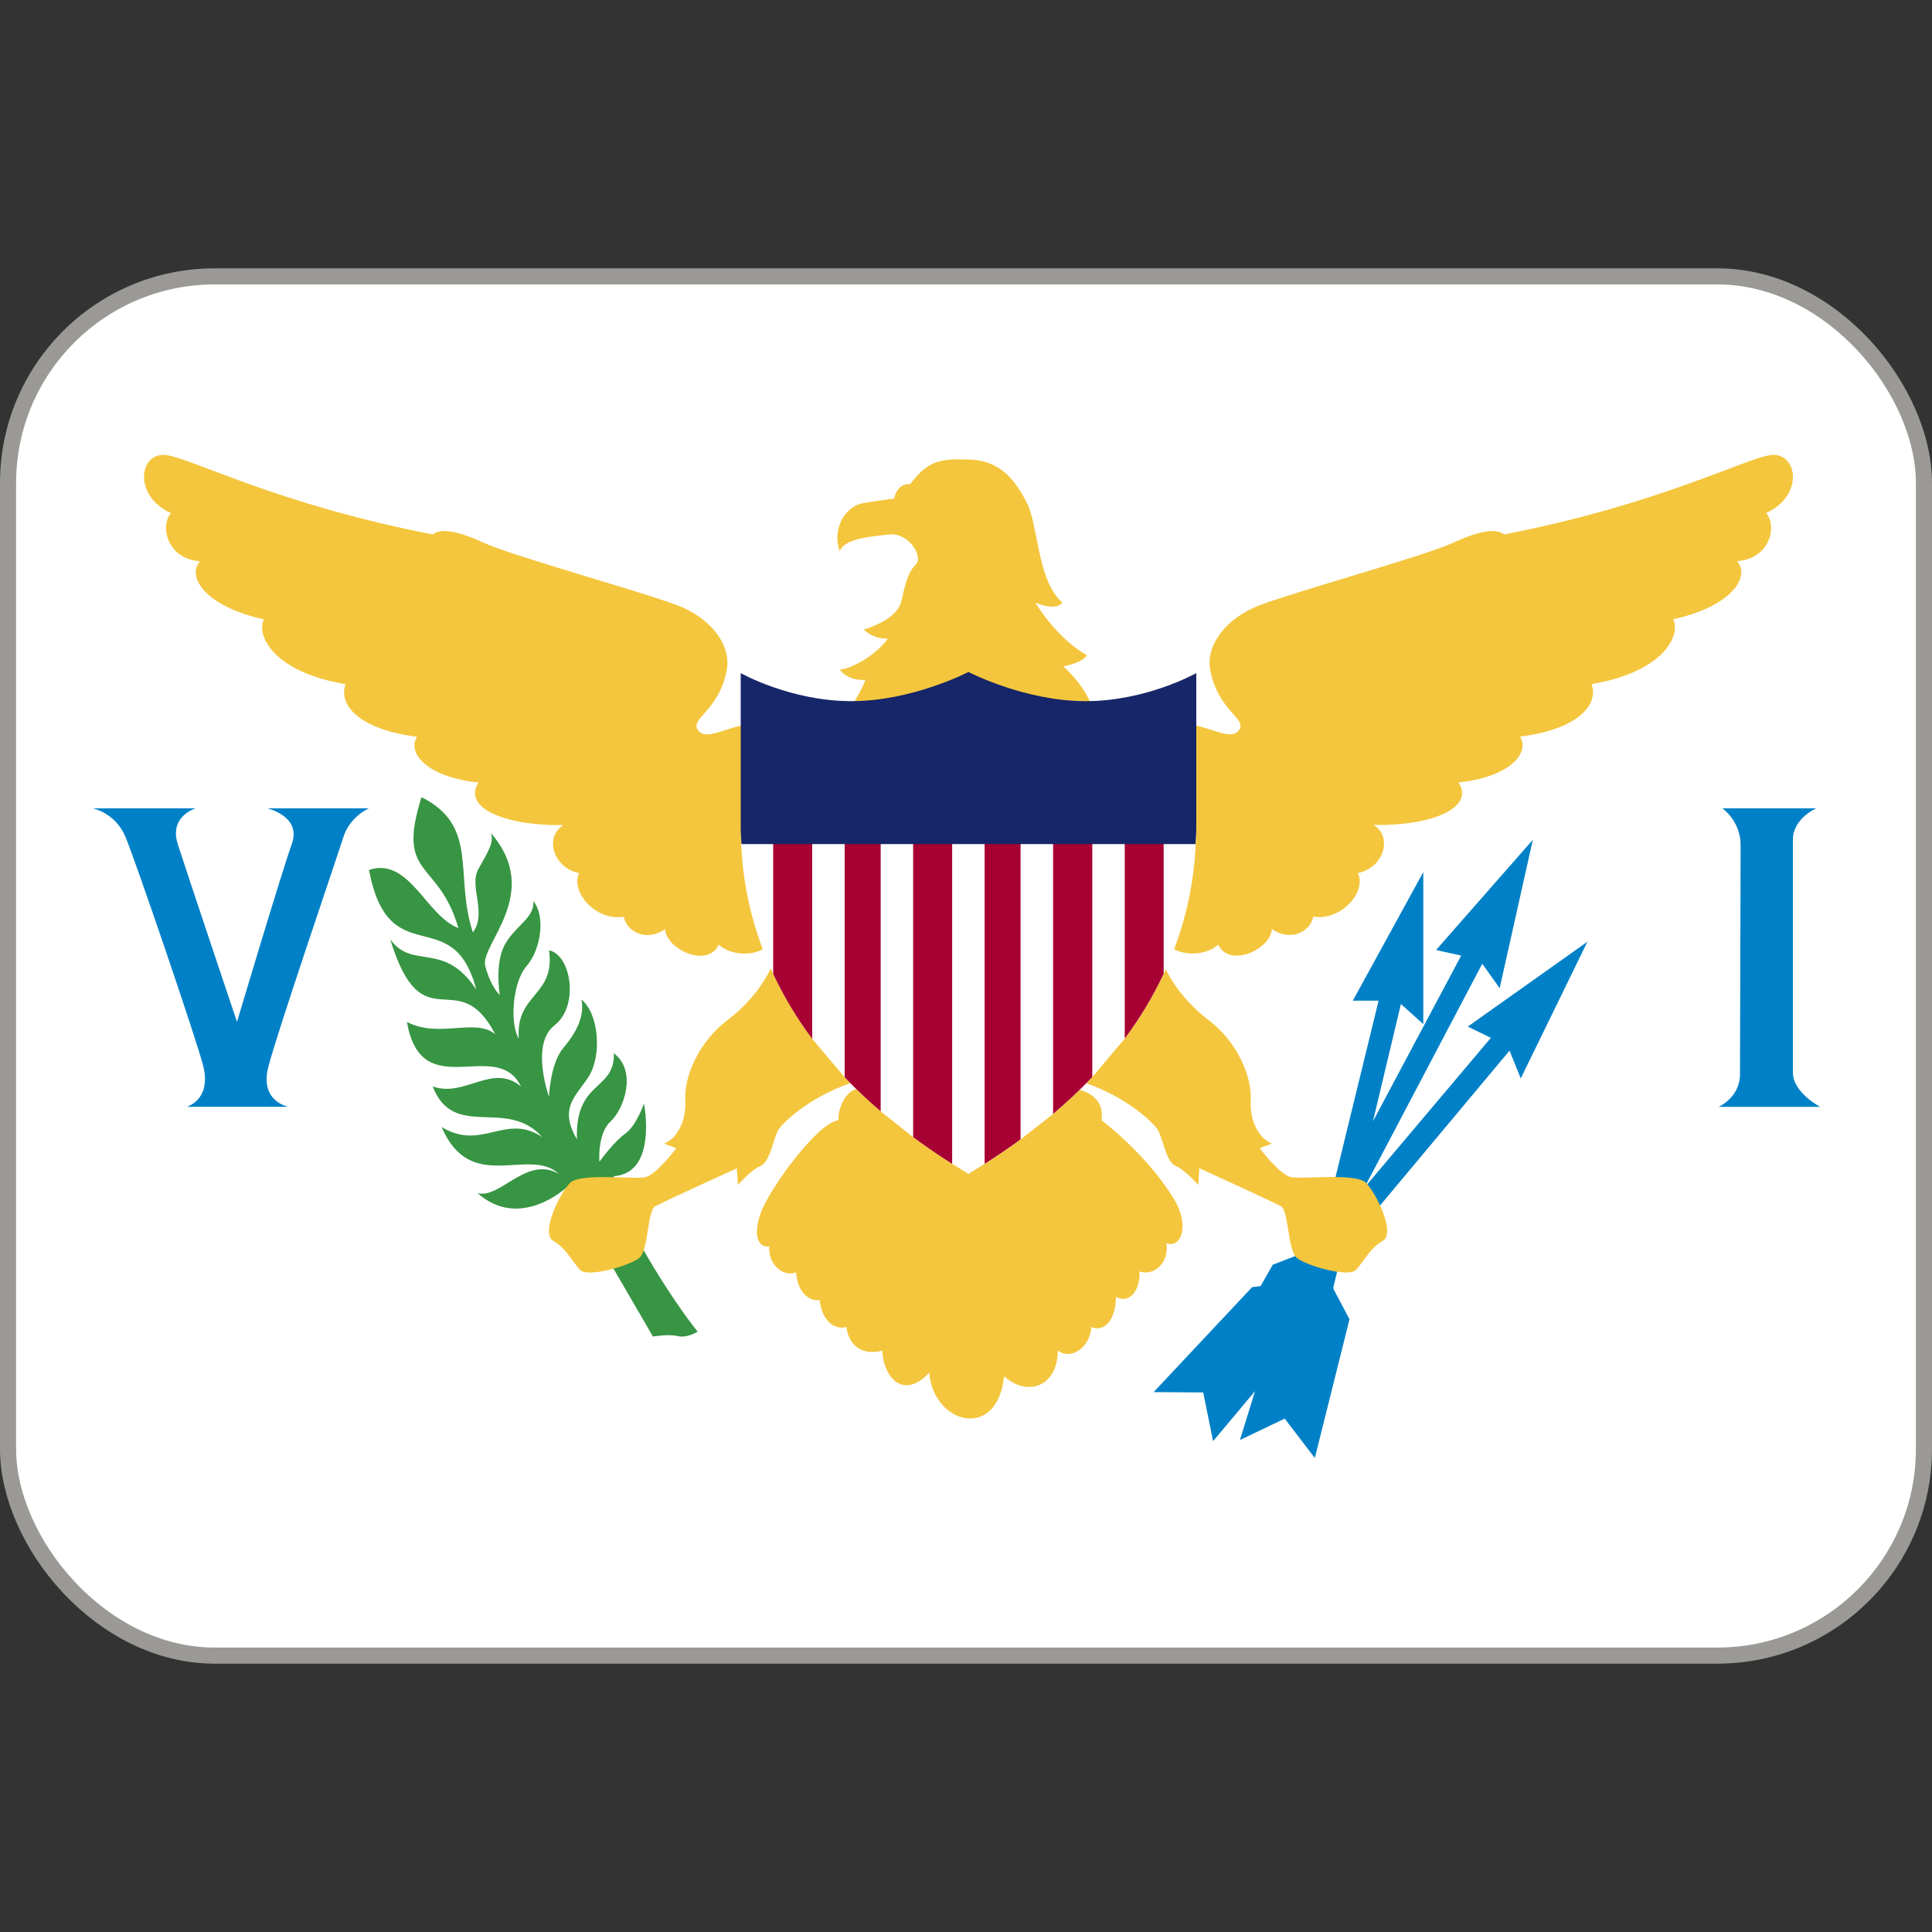 <svg version="1.1" viewBox="0 0 36 36" xmlns="http://www.w3.org/2000/svg">
<rect x="0" y="0" width="36" height="36" fill="#333333" stroke="none"/>
<rect x=".15" y="5.15" width="35.7" height="25.7" ry="3.85" fill="#fff" stroke="#9a9996" stroke-width=".3"/>
<path d="M13 24.812s-.188.126-.375.084-.458.009-.458.009l-1.613-2.777s-.866.81-1.658.102c.417.125.916-.709 1.521-.354-.563-.522-1.646.395-2.188-.876.75.459 1.188-.271 1.875.188-.667-.75-1.646.069-2.042-.944.604.216 1.104-.444 1.646 0-.458-.931-1.854.361-2.125-1.201.604.312 1.271-.083 1.646.229-.708-1.354-1.354.207-1.958-1.771.417.583 1 .021 1.604.938-.438-1.667-1.625-.271-2-2.229.75-.25 1.062.854 1.667 1.083-.375-1.293-1.167-.918-.688-2.439 1.083.542.604 1.458.958 2.521.271-.375-.083-.854.105-1.187s.292-.5.229-.667c.979 1.125-.209 2.083-.104 2.479.104.396.271.542.271.542s-.104-.604.104-.958.542-.479.521-.792c.229.271.146.896-.125 1.208s-.313 1.084-.146 1.354c-.064-.845.688-.792.563-1.646.417.083.564 1.042.104 1.396-.459.354-.104 1.333-.104 1.333s.021-.624.271-.916.396-.605.333-.896c.333.271.375 1.042.146 1.417s-.583.583-.229 1.188c-.042-1.104.708-.896.688-1.604.438.334.188 1.043-.062 1.271s-.208.75-.208.75.271-.376.479-.521.352-.564.352-.564.258 1.299-.562 1.354c-.021.605 1.145 2.396 1.562 2.896z" fill="#379543"/>
<path d="M27.35 19.129l.43.21-2.356 2.791 2.196-4.172.324.456.618-2.766-1.803 2.054.468.104-1.644 3.088.521-2.186.417.375V16.25l-1.313 2.396h.48l-.925 3.789-.487.915-.56.216-.227.398-.159.021-1.834 1.955.924.006.184.908.782-.933-.282.912.834-.399.562.733.646-2.584-.295-.558-.008-.026.164-.69 3.121-3.732.209.518 1.242-2.547zM3.646 15.062H1.729s.417.083.604.521 1.361 3.882 1.458 4.296c.146.62-.312.745-.312.745h1.896s-.542-.095-.375-.745S6.271 16 6.396 15.604s.479-.542.479-.542H4.979s.646.144.458.666c-.188.521-1.021 3.313-1.021 3.313s-.938-2.793-1.104-3.313.334-.666.334-.666zm30.198 0h-1.75s.34.234.34.688c0 .461-.012 3.933-.012 4.266 0 .438-.4.609-.4.609h1.895s-.509-.266-.509-.641v-4.336c-.001-.398.436-.586.436-.586z" fill="#0081C7"/>
<path d="M32.998 8.479c-.49.062-2.072.917-4.969 1.479-.167-.125-.479-.062-.979.167s-2.896.896-3.562 1.146-1.018.766-.938 1.208c.146.792.729.917.521 1.146-.208.229-.833-.312-1.25-.062-.215.129-1.416-.162-1.445-.292-.104-.458-.562-.854-.562-.854s.354-.062.438-.208c-.584-.333-.958-.979-.958-.979s.375.167.5 0c-.479-.438-.438-1.438-.667-1.875s-.5-.771-1.058-.792c-.558-.021-.775.021-1.109.458-.25-.021-.3.271-.3.271s-.221.021-.575.083-.583.5-.438.896c.083-.229.542-.271.917-.312s.646.417.5.562-.188.333-.271.688-.698.521-.698.521.177.188.448.167c-.146.229-.583.542-.896.583.188.229.479.188.479.188s-.167.458-.479.729c0 0-1.159.296-1.375.167-.417-.25-1.042.292-1.25.062s.375-.354.521-1.146c.081-.442-.271-.958-.938-1.208s-3.062-.917-3.562-1.146-.814-.293-.981-.168c-2.895-.562-4.479-1.416-4.968-1.479s-.636.75.093 1.083c-.208.229-.083.854.542.896-.25.271.062.833 1.188 1.083-.146.292.167.979 1.521 1.208-.146.417.312.854 1.333.979-.188.292.167.75 1.146.854-.312.479.521.812 1.583.792-.354.208-.208.792.292.896-.167.333.292.896.833.812.042.271.417.479.771.229 0 .354.771.75 1 .292.176.175.675.286 1.015-.056.015.083.035.164.056.245-.14.414-.438.858-.926 1.228-.521.396-.791 1.041-.771 1.458s-.146.729-.396.833l.229.084s-.375.499-.583.541-1.208-.083-1.396.104-.562.937-.312 1.083.354.396.5.542.937-.084 1.104-.229.146-.875.292-.958 1.521-.708 1.521-.708l.021.312s.229-.271.417-.354.229-.479.333-.667c.096-.173.778-.781 1.698-.975.116.067-.073.204-.073.204-.366-.081-.521.396-.5.583-.396.042-1.313 1.312-1.458 1.75s-.021.626.167.604c-.021.312.229.573.5.484.021.328.208.537.438.516.042.354.25.562.5.5.042.354.312.542.667.438.021.479.375.937.875.416.083.959 1.271 1.273 1.396.063.437.396 1 .188 1-.479.25.188.604-.062.625-.438.25.104.459-.146.459-.562.271.146.459-.155.438-.474.291.099.562-.192.5-.526.271.104.457-.324.125-.854-.521-.833-1.334-1.438-1.334-1.438s.126-.496-.541-.592c-.09-.013-.189-.135-.09-.193.914.197 1.589.8 1.685.972.104.188.146.584.333.667s.417.354.417.354l.021-.312s1.375.625 1.521.708c.144.083.125.812.291.958.168.146.959.375 1.104.229s.25-.396.5-.542-.125-.896-.312-1.083-1.188-.062-1.396-.104c-.209-.042-.584-.541-.584-.541l.229-.084c-.25-.104-.417-.416-.396-.833.019-.417-.25-1.062-.771-1.458-.477-.363-.772-.795-.915-1.203.023-.09.047-.178.064-.27.34.341.84.23 1.015.055.229.458 1 .062 1-.292.354.25.73.042.771-.229.541.083 1-.479.833-.812.5-.104.646-.688.292-.896 1.062.021 1.896-.312 1.583-.792.979-.104 1.333-.563 1.146-.854 1.021-.125 1.48-.562 1.334-.979 1.354-.229 1.666-.917 1.521-1.208 1.125-.25 1.438-.812 1.188-1.083.625-.042.751-.667.542-.896.725-.331.578-1.143.09-1.081z" fill="#F4C63D"/>
<path d="M13.805 15.501c.01 1.006.244 1.883.602 2.646.207.441.454.845.727 1.21l.605.717c.22.232.446.442.671.635l.605.481c.258.191.505.358.727.497.107.067.209.13.303.186.094-.056.196-.119.303-.186.205-.13.432-.282.67-.456l.606-.474c.244-.207.491-.436.73-.688l.605-.717c.273-.364.518-.767.725-1.207.359-.763.593-1.64.602-2.646h-8.481z" fill="#FFF"/>
<path d="M14.407 15.501v2.646c.207.441.454.845.727 1.21V15.5h.605v4.573c.22.232.446.442.671.635v-5.209h.605v5.69c.258.191.505.358.727.497v-6.188h.605v6.188c.205-.13.432-.282.67-.456v-5.732h.606v5.258c.244-.207.491-.436.73-.688v-4.57h.605v3.853c.273-.364.518-.767.725-1.207v-2.646h-7.276z" fill="#A70033"/>
<path d="M18.046 12.521s-1.043.544-2.182.544-2.062-.523-2.062-.523v2.896c0 .1.01.194.014.291h8.46c.005-.097.015-.191.015-.291v-2.896s-.924.523-2.062.523c-1.14 0-2.183-.544-2.183-.544z" fill="#172668"/>
</svg>
